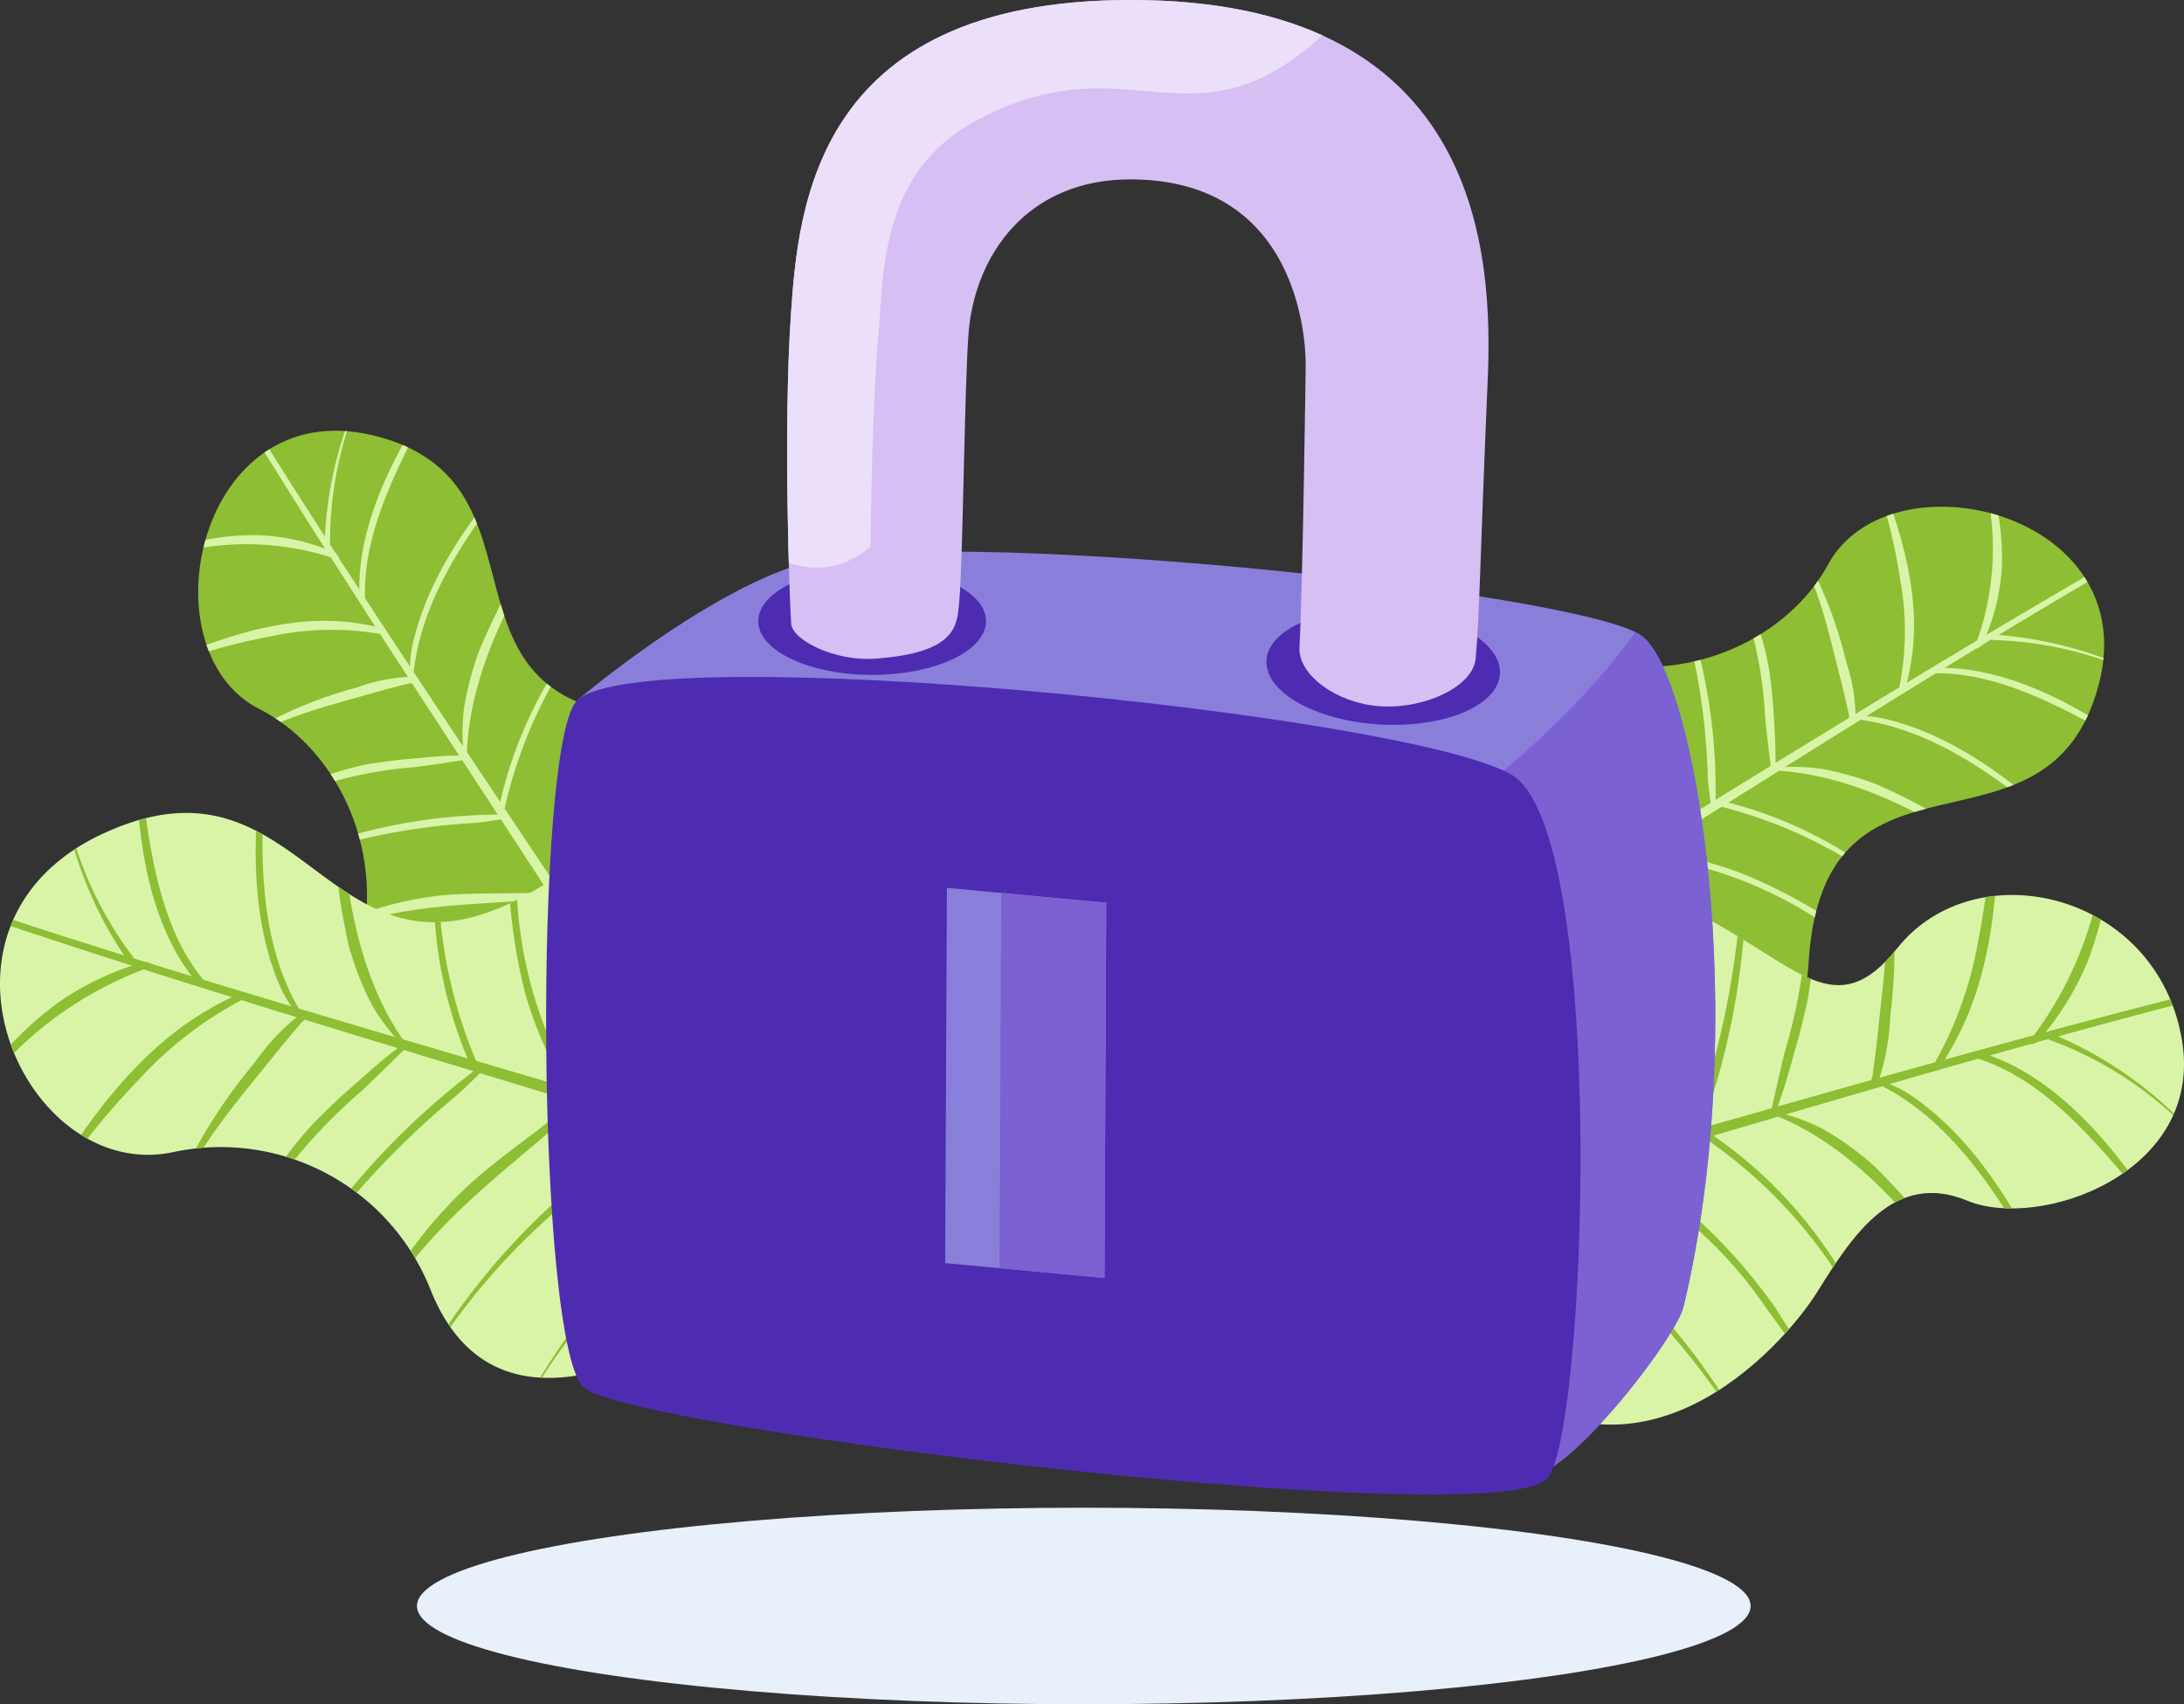 <svg xmlns="http://www.w3.org/2000/svg" xmlns:xlink="http://www.w3.org/1999/xlink" width="148.767" height="116.115" viewBox="0 0 148.767 116.115"><rect x="0" y="0" width="148.767" height="116.115" fill="#333333" stroke="none"/><defs><clipPath id="a"><path d="M459.594,251.962s10-26.858-9.562-27.537c-16.373-.57-6.333-16.109-19.415-19.209-11.915-2.822-15.559,14.689-7.683,18.663,4.918,2.481,8.684,9.169,6.848,16.5S431.443,255.544,459.594,251.962Z" transform="translate(-418.755 -204.91)" fill="none"/></clipPath><clipPath id="b"><path d="M461.557,270.022s-7.946-30.468-27.305-16.915c-16.2,11.343-16.689-9.36-31.368-2.585-13.371,6.171-5.409,23.956,4.812,21.7a15.374,15.374,0,0,1,17.44,9.325C428.169,289.216,436.69,293.47,461.557,270.022Z" transform="translate(-395.836 -249.127)" fill="none"/></clipPath><clipPath id="c"><path d="M557.413,253.507s26.564,10.757,27.8-8.778c1.033-16.35,16.282-5.874,19.75-18.863,3.159-11.831-14.241-15.969-18.437-8.209-2.62,4.847-9.411,8.42-16.685,6.378S554.631,225.266,557.413,253.507Z" transform="translate(-556.844 -213.702)" fill="none"/></clipPath><clipPath id="d"><path d="M555.386,270.051s12.566-14.659,21.494-10.039c6.577,3.4,9.16,7.495,13.365,2.223,5.348-6.705,17.737-3.8,19.393,6.307,1.479,9.029-9.692,12.947-14.636,10.9s-7.79,2.328-10.2,6.2-12.415,14.967-23.2,5.036C550.7,280.632,555.386,270.051,555.386,270.051Z" transform="translate(-554.384 -258.616)" fill="none"/></clipPath><clipPath id="e"><path d="M469.033,237.89l-6.384-8.9s8.388-7.115,15.053-9.209c9.092-2.858,53.262,1.849,57.4,4.837,3.764,2.719,7.539,26.216,2.874,45.724-.454,1.9-6.446,9.861-9.713,11.369C523.8,283.768,469.033,237.89,469.033,237.89Z" transform="translate(-462.649 -218.893)" fill="none"/></clipPath><clipPath id="f"><path d="M505.268,257.795l10.853,1.013L516,284.374l-10.853-1.013Z" transform="translate(-505.147 -257.795)" fill="none"/></clipPath><clipPath id="g"><path d="M521.771,199.194c.24-4.825.422-19.1.422-19.1s.456-12.666-11.785-12.787c-7.239-.072-10.776,5.245-11.179,10.5-.285,3.721-.378,15.711-.642,18.37-.149,1.5-.135,3.382-5.708,3.785-2.726.2-5.641-1.246-5.73-2.378-.1-1.243-.557-13.129-.022-21.024.506-7.459,1.657-21.925,24.164-21.464,22.88.468,23.672,17.389,23.3,25.934-.535,12.41-.545,15.99-.822,18.939-.178,1.9-3.511,3.464-6.579,3.231C524.313,202.981,521.677,201.086,521.771,199.194Z" transform="translate(-486.873 -155.086)" fill="none"/></clipPath></defs><g transform="translate(-203.911 -304.531)"><g transform="translate(-191.924 149.446)"><g transform="translate(409.334 184.431)"><path d="M459.594,251.962s10-26.858-9.562-27.537c-16.373-.57-6.333-16.109-19.415-19.209-11.915-2.822-15.559,14.689-7.683,18.663,4.918,2.481,8.684,9.169,6.848,16.5S431.443,255.544,459.594,251.962Z" transform="translate(-418.755 -204.91)" fill="#8dbe34" fill-rule="evenodd"/><g transform="translate(0 0)"><g clip-path="url(#a)"><g transform="translate(-2.61 -3.277)"><path d="M425.563,209.826a27.047,27.047,0,0,1,2.717-10.459s.033-.065.058.034a25.329,25.329,0,0,0-2.423,10.868l-.032.053.405.627.044.019.194.305a.128.128,0,0,1-.018.014q.7,1.075,1.4,2.146c-.027-3.853,1.688-7.667,3.328-10.5.324-.561.66-1.114.995-1.667,0,0,.144-.253.208.144-2.136,4.081-4.295,8.349-4.138,12.627q1.522,2.328,3.056,4.644a8.141,8.141,0,0,1,.159-1.382c1.014-4.659,3.917-8.6,6.807-12.018,0,0,.283-.392.288-.052l-.438.583c-.594.8-1.179,1.613-1.747,2.431-.072.1-.072.1-.147.207-2.255,3.152-4.225,6.694-4.667,10.616q1.677,2.531,3.361,5.056a13.916,13.916,0,0,1,.055-2.491q.08-.526.187-1.047a21.811,21.811,0,0,1,.8-2.821s.859-2.083,1.525-3.3a32.338,32.338,0,0,1,2.234-3.49s.28-.416.339.147c-.08.122-.16.244-.239.368-2.528,3.967-4.474,8.678-4.632,13.03q1.132,1.7,2.265,3.393a28.939,28.939,0,0,1,5.6-11.6s.133-.174.155.141a31.677,31.677,0,0,0-5.454,11.91q1.573,2.354,3.146,4.712a26.93,26.93,0,0,1,1.312-6.115,36.239,36.239,0,0,1,3.167-6.46l1.264-1.838s.29-.456.343.048c-.507.8-1.2,1.977-1.2,1.977-.082.132-.162.265-.243.4a28.673,28.673,0,0,0-4.235,11.6c-.028.269-.062.587-.09.861q1.511,2.27,3.017,4.547a44.879,44.879,0,0,1,7.242-17.045s.26-.413.283-.153a49.757,49.757,0,0,0-7.234,17.638q1.2,1.815,2.391,3.638c.137-.574.26-1.041.26-1.041a37.382,37.382,0,0,1,10.5-15.334,1.058,1.058,0,0,1,.345-.043l-.026.3A37.411,37.411,0,0,0,447.8,241.3s-.257.68-.5,1.4q1.755,2.687,3.491,5.4s.826,1.316,1.515,2.443c0,0,.617,1.2,1.267,2.506,0,0,.351.572-.2.418-.5-.737-1.013-1.452-1.543-2.158,0,0-1.646-2.59-2.8-4.417q-1-1.58-2-3.154c-.616.058-1.55.14-2.3.175a54.057,54.057,0,0,0-8.17.835,35.712,35.712,0,0,0-10.319,3.808l-.118,0a41.869,41.869,0,0,1,16.766-5.228l.143-.015a16.5,16.5,0,0,1,2.935-.121c.244.027.509.065.75.1l.009-.045q-1.345-2.1-2.7-4.2l-.645.053c-.815-.065-1.631-.128-2.447-.175,0,0-1.543-.133-2.855-.128a34.3,34.3,0,0,0-13.7,3.287l-.244-.024a36.168,36.168,0,0,1,16.763-3.855c.845.054,1.69.13,2.533.2,0,0,.058.017.221.059q-1.3-2.009-2.608-4.013c-5.542.645-11.089.107-16.965,3.226l-.244.017.044-.141a23.41,23.41,0,0,1,9.557-3.265c2.423-.228,4.893-.064,7.345-.239q-1.614-2.475-3.232-4.945c-.524.086-1.283.2-1.885.25a43.978,43.978,0,0,0-11.7,2.279l-.341-.022a2.519,2.519,0,0,1,.616-.386,38.092,38.092,0,0,1,13.1-2.451l-2.419-3.7c-.888.139-2.5.385-3.4.488a27.289,27.289,0,0,0-8.3,1.981l-.2-.084a1.311,1.311,0,0,1,.434-.406,20.148,20.148,0,0,1,5.159-1.732s1.437-.226,2.4-.312c1.232-.108,2.467-.243,3.694-.256q-1.6-2.454-3.2-4.908c-.085-.01,0,0-.221,0,0,0-1.545.382-2.558.68-2.972.848-6.023,1.588-8.714,3.213l-.212-.015.045-.177a28.354,28.354,0,0,1,7.88-3.423,12,12,0,0,1,3.493-.724q-.952-1.464-1.9-2.93a.542.542,0,0,1-.065-.011,19.387,19.387,0,0,0-7.292.16,39.648,39.648,0,0,0-7.476,2.138l-.163-.077a1.93,1.93,0,0,1,.5-.37c3.7-1.643,7.6-2.861,11.3-2.722a16.137,16.137,0,0,1,2.867.375q-1.518-2.351-3.021-4.709a18.81,18.81,0,0,0-11.286-.062s-.549-.179.271-.458A17.3,17.3,0,0,1,421,209.74a14.493,14.493,0,0,1,4.576.919q-2.163-3.4-4.284-6.827l-.146-.237s-.194-.335.306-.236Q423.489,206.613,425.563,209.826Z" transform="translate(-414.323 -199.346)" fill="#d8f4a7" fill-rule="evenodd"/></g></g></g></g><g transform="translate(395.836 210.473)"><path d="M461.557,270.022s-7.946-30.468-27.305-16.915c-16.2,11.343-16.689-9.36-31.368-2.585-13.371,6.171-5.409,23.956,4.812,21.7a15.374,15.374,0,0,1,17.44,9.325C428.169,289.216,436.69,293.47,461.557,270.022Z" transform="translate(-395.836 -249.127)" fill="#d9f4a7" fill-rule="evenodd"/><g transform="translate(0 0)"><g clip-path="url(#b)"><g transform="translate(-1.46 -3.793)"><path d="M403.263,256.179a26.912,26.912,0,0,1-4.232-11.014s-.012-.08.078-.013a25.105,25.105,0,0,0,4.785,11.155l0,.069.8.249.055-.015.388.124a.147.147,0,0,1-.008.025q1.378.427,2.756.848c-2.553-3.314-3.4-7.854-3.669-11.491-.054-.72-.092-1.441-.132-2.162,0,0-.026-.323.3-.026.611,5.075,1.323,10.328,4.281,13.916q3,.914,6,1.809a7.966,7.966,0,0,1-.752-1.31c-2.076-4.764-1.858-10.276-1.3-15.318,0,0,.017-.543.245-.254-.014.274-.028.547-.041.822-.049,1.123-.082,2.247-.1,3.367,0,.143,0,.142-.006.284-.113,4.357.306,8.846,2.451,12.559q3.281.979,6.565,1.944a13.54,13.54,0,0,1-1.58-2.195c-.179-.342-.347-.69-.506-1.041a21.715,21.715,0,0,1-1.08-3.017s-.535-2.424-.686-3.954a34.526,34.526,0,0,1-.13-4.635s0-.562.424-.118q0,.245.01.49c.158,5.259,1.366,10.742,4.068,14.622l4.415,1.3a29.981,29.981,0,0,1-2.2-14.086s.015-.246.243.01a32.639,32.639,0,0,0,2.538,14.247q3.066.9,6.132,1.8a26.606,26.606,0,0,1-2.741-6.24,37.471,37.471,0,0,1-1.174-7.879l.016-2.5s-.019-.6.363-.207c.033,1.058.135,2.579.135,2.579.008.174.017.347.026.521a29.027,29.027,0,0,0,3.517,13.1l.478.81q2.95.872,5.9,1.753a45.965,45.965,0,0,1-4.178-19.983s-.019-.545.174-.336a50.806,50.806,0,0,0,4.574,20.49q2.349.7,4.7,1.419c-.244-.6-.432-1.088-.432-1.088-1.987-6.684-1.575-13.981.092-20.855a1.4,1.4,0,0,1,.306-.287l.171.278c-1.545,6.76-1.92,13.923.1,20.591,0,0,.2.775.436,1.567q3.459,1.057,6.916,2.147s1.661.541,3.067,1.018c0,0,1.385.594,2.869,1.253,0,0,.714.241.08.507-.963-.28-1.932-.525-2.907-.752,0,0-3.291-1.051-5.6-1.8q-2-.645-4.007-1.28c-.557.5-1.406,1.241-2.111,1.816a72.2,72.2,0,0,0-7.352,6.629,46,46,0,0,0-7.479,10.755l-.112.088a54.407,54.407,0,0,1,12.781-16.642l.128-.116a22,22,0,0,1,2.759-2.226c.254-.154.535-.312.793-.453l-.021-.045q-2.678-.846-5.361-1.679l-.589.512c-.83.533-1.661,1.068-2.481,1.618,0,0-1.578,1-2.845,1.953a45.045,45.045,0,0,0-11.088,12.747l-.251.155a47.54,47.54,0,0,1,13.678-15.452c.853-.565,1.719-1.109,2.584-1.654,0,0,.068-.028.253-.109q-2.575-.8-5.154-1.587c-4.934,4.564-10.651,8.109-14.286,15.055l-.224.191-.049-.154a30.267,30.267,0,0,1,7.1-9.734c2.193-1.949,4.689-3.591,6.944-5.516q-3.183-.974-6.368-1.942c-.449.454-1.108,1.1-1.658,1.578a58.157,58.157,0,0,0-9.819,10.431l-.345.227a3.091,3.091,0,0,1,.342-.78,50.392,50.392,0,0,1,11.053-11.586l-4.762-1.449c-.768.763-2.162,2.138-2.97,2.884a35.845,35.845,0,0,0-6.72,7.71l-.249.072a1.494,1.494,0,0,1,.153-.665,26.085,26.085,0,0,1,3.852-5.228s1.241-1.235,2.119-2.007c1.12-.984,2.226-1.994,3.4-2.892q-3.16-.963-6.315-1.932c-.088.052,0,0-.21.164,0,0-1.243,1.446-2.027,2.437-2.317,2.882-4.781,5.728-6.318,9.08l-.215.14-.072-.186a36.082,36.082,0,0,1,5.373-8.658,15.859,15.859,0,0,1,2.9-3.152q-1.879-.579-3.757-1.163a.657.657,0,0,1-.07.038,25.988,25.988,0,0,0-6.946,5.409,51.906,51.906,0,0,0-5.825,7.254l-.208.052a2.317,2.317,0,0,1,.241-.683c2.5-4.093,5.473-7.97,9.141-10.524a21.653,21.653,0,0,1,3.017-1.747q-3.009-.937-6.01-1.891a25.137,25.137,0,0,0-10.952,8.1s-.648.241-.038-.592a22.922,22.922,0,0,1,5.178-5.25,19.256,19.256,0,0,1,5.027-2.512q-4.323-1.381-8.619-2.811l-.3-.1s-.408-.15.141-.425Q399.15,254.9,403.263,256.179Z" transform="translate(-393.356 -242.686)" fill="#8ebe34" fill-rule="evenodd"/></g></g></g></g><g transform="translate(490.664 189.609)"><path d="M557.413,253.507s26.564,10.757,27.8-8.778c1.033-16.35,16.282-5.874,19.75-18.863,3.159-11.831-14.241-15.969-18.437-8.209-2.62,4.847-9.411,8.42-16.685,6.378S554.631,225.266,557.413,253.507Z" transform="translate(-556.844 -213.702)" fill="#8dbe34" fill-rule="evenodd"/><g clip-path="url(#c)"><g transform="translate(-3.124 -2.748)"><path d="M595.979,220.522a27.043,27.043,0,0,1,10.378,3.012s.065.035-.035.058a25.321,25.321,0,0,0-10.795-2.73l-.052-.034-.638.388-.021.044-.31.185a.111.111,0,0,1-.014-.018q-1.095.665-2.185,1.334c3.852.082,7.616,1.9,10.4,3.624.552.34,1.095.691,1.639,1.042,0,0,.249.151-.15.2-4.019-2.25-8.224-4.53-12.5-4.494q-2.37,1.456-4.728,2.924a8.125,8.125,0,0,1,1.376.2c4.629,1.146,8.49,4.159,11.82,7.144,0,0,.383.294.044.29l-.571-.455c-.783-.616-1.578-1.224-2.38-1.816-.1-.075-.1-.075-.2-.152-3.086-2.343-6.572-4.413-10.48-4.966q-2.578,1.6-5.148,3.216a13.875,13.875,0,0,1,2.487.126q.524.095,1.042.217a21.662,21.662,0,0,1,2.8.876s2.058.918,3.251,1.618a32.338,32.338,0,0,1,3.426,2.332s.407.292-.157.335l-.36-.249c-3.894-2.639-8.548-4.718-12.894-5l-3.456,2.168A28.939,28.939,0,0,1,589,237.867s.17.138-.145.151a31.67,31.67,0,0,0-11.751-5.789q-2.4,1.505-4.8,3.011a26.931,26.931,0,0,1,6.075,1.485,36.185,36.185,0,0,1,6.367,3.349l1.8,1.315s.448.3-.058.342c-.783-.53-1.942-1.257-1.942-1.257-.13-.085-.26-.17-.391-.254a28.677,28.677,0,0,0-11.48-4.562l-.858-.114q-2.313,1.446-4.631,2.887a44.9,44.9,0,0,1,16.833,7.722s.405.272.144.288a49.753,49.753,0,0,0-17.425-7.731q-1.848,1.147-3.7,2.287c.57.153,1.033.289,1.033.289a37.382,37.382,0,0,1,15.03,10.927,1.048,1.048,0,0,1,.034.346l-.3-.034a37.4,37.4,0,0,0-14.949-10.666s-.672-.277-1.382-.536q-2.736,1.678-5.495,3.337s-1.339.789-2.485,1.445c0,0-1.219.582-2.541,1.2,0,0-.582.335-.412-.213.751-.475,1.481-.972,2.2-1.481,0,0,2.636-1.572,4.495-2.67q1.608-.953,3.211-1.915c-.041-.617-.1-1.553-.111-2.307a53.918,53.918,0,0,0-.6-8.191,35.72,35.72,0,0,0-3.514-10.424v-.118A41.865,41.865,0,0,1,562,236.892l.011.143a16.45,16.45,0,0,1,.038,2.938c-.034.244-.08.507-.124.746l.045.011q2.138-1.285,4.27-2.579l-.035-.647c.088-.813.174-1.626.244-2.441,0,0,.177-1.538.209-2.851a34.3,34.3,0,0,0-2.9-13.787l.031-.243a36.163,36.163,0,0,1,3.378,16.865c-.078.843-.177,1.685-.276,2.527,0,0-.019.058-.066.22q2.045-1.244,4.086-2.494c-.488-5.557.207-11.088-2.743-17.049l-.011-.244.14.048a23.414,23.414,0,0,1,2.993,9.646c.159,2.428-.075,4.893.031,7.349q2.52-1.543,5.035-3.09c-.072-.526-.165-1.288-.2-1.891a43.987,43.987,0,0,0-1.946-11.762l.032-.34a2.518,2.518,0,0,1,.369.627,38.1,38.1,0,0,1,2.078,13.159l3.763-2.313c-.114-.892-.314-2.507-.392-3.417a27.275,27.275,0,0,0-1.745-8.347l.089-.2a1.308,1.308,0,0,1,.393.445,20.146,20.146,0,0,1,1.585,5.206s.186,1.443.243,2.411c.074,1.234.173,2.473.151,3.7q2.5-1.535,5-3.062c.012-.084,0,0,0-.221,0,0-.337-1.555-.607-2.576-.763-2.995-1.416-6.066-2.965-8.8l.021-.211.175.05a28.344,28.344,0,0,1,3.2,7.973,12,12,0,0,1,.625,3.513q1.49-.91,2.982-1.815a.584.584,0,0,1,.012-.065,19.386,19.386,0,0,0,.047-7.294,39.732,39.732,0,0,0-1.925-7.533l.081-.161a1.933,1.933,0,0,1,.356.512c1.537,3.741,2.644,7.68,2.4,11.374a16.119,16.119,0,0,1-.456,2.854q2.393-1.45,4.793-2.886a18.809,18.809,0,0,0,.382-11.28s.2-.544.451.284a17.292,17.292,0,0,1,.845,6.072,14.489,14.489,0,0,1-1.049,4.548q3.462-2.066,6.945-4.089l.241-.139s.34-.184.227.313Q599.25,218.54,595.979,220.522Z" transform="translate(-551.539 -209.035)" fill="#d8f4a7" fill-rule="evenodd"/></g></g></g><g transform="translate(489.215 216.062)"><path d="M555.386,270.051s12.566-14.659,21.494-10.039c6.577,3.4,9.16,7.495,13.365,2.223,5.348-6.705,17.737-3.8,19.393,6.307,1.479,9.029-9.692,12.947-14.636,10.9s-7.79,2.328-10.2,6.2-12.415,14.967-23.2,5.036C550.7,280.632,555.386,270.051,555.386,270.051Z" transform="translate(-554.384 -258.616)" fill="#d9f4a7" fill-rule="evenodd"/><g transform="translate(0 0)"><g clip-path="url(#d)"><g transform="translate(-9.531 -6.388)"><path d="M594.548,263.791a26.906,26.906,0,0,1,9.52,6.97s.053.061-.058.054a25.1,25.1,0,0,0-10.061-6.791l-.04-.057-.81.225-.039.042-.392.105a.172.172,0,0,1-.007-.025q-1.39.386-2.776.779c3.94,1.406,7.106,4.767,9.3,7.677.435.576.857,1.162,1.281,1.747,0,0,.2.258-.235.183-3.261-3.936-6.7-7.969-11.131-9.386q-3.016.854-6.025,1.726a8.007,8.007,0,0,1,1.342.7c4.324,2.883,7.122,7.637,9.385,12.177,0,0,.28.466-.068.346q-.2-.357-.41-.713-.849-1.456-1.742-2.883c-.077-.12-.075-.12-.149-.243-2.262-3.725-5.044-7.273-8.857-9.234q-3.288.952-6.573,1.918a13.534,13.534,0,0,1,2.516.991c.335.19.665.392.989.6a21.674,21.674,0,0,1,2.54,1.952s1.762,1.749,2.717,2.954a34.522,34.522,0,0,1,2.617,3.827s.305.472-.293.329q-.136-.2-.274-.407c-2.979-4.337-6.962-8.294-11.334-10.095q-2.208.648-4.415,1.3a29.981,29.981,0,0,1,9.472,10.655s.121.215-.209.123a32.639,32.639,0,0,0-9.845-10.607q-3.065.9-6.132,1.8a26.63,26.63,0,0,1,5.682,3.763,37.528,37.528,0,0,1,5.251,5.99l1.341,2.114s.343.5-.194.37c-.6-.872-1.51-2.1-1.51-2.1-.1-.142-.2-.283-.3-.423a29.049,29.049,0,0,0-10.048-9.115l-.84-.422q-2.953.863-5.91,1.719a45.965,45.965,0,0,1,14.328,14.543s.311.448.035.377a50.8,50.8,0,0,0-14.934-14.755q-2.356.679-4.718,1.349c.528.369.952.682.952.682,5.288,4.546,8.891,10.9,11.209,17.587a1.4,1.4,0,0,1-.1.406l-.294-.141c-2.359-6.521-5.92-12.747-11.228-17.26,0,0-.585-.544-1.214-1.082q-3.481.983-6.978,1.938s-1.69.444-3.13.8c0,0-1.487.249-3.09.5,0,0-.731.184-.342-.383.961-.286,1.908-.6,2.851-.941,0,0,3.337-.9,5.685-1.517q2.032-.541,4.063-1.092c.2-.719.511-1.8.792-2.67a72.16,72.16,0,0,0,2.594-9.552,45.976,45.976,0,0,0,.469-13.092l.047-.135a54.393,54.393,0,0,1-1.742,20.912l-.045.167a22.1,22.1,0,0,1-1.114,3.365c-.131.266-.282.551-.422.809l.042.027q2.71-.738,5.417-1.49l.218-.75c.41-.9.818-1.8,1.21-2.7,0,0,.786-1.7,1.335-3.182a45.05,45.05,0,0,0,2.426-16.72l.127-.267a47.54,47.54,0,0,1-3.14,20.4c-.412.936-.845,1.863-1.277,2.789,0,0-.042.059-.154.229q2.6-.724,5.193-1.455c1.68-6.509,4.568-12.583,3.867-20.391l.085-.282.125.1a30.273,30.273,0,0,1-.7,12.027c-.789,2.825-2,5.557-2.854,8.4q3.2-.9,6.406-1.812c.133-.625.336-1.526.54-2.225a58.2,58.2,0,0,0,2.613-14.085l.167-.378a3.076,3.076,0,0,1,.134.841,50.39,50.39,0,0,1-3.024,15.725l4.789-1.358c.233-1.057.661-2.968.938-4.033a35.849,35.849,0,0,0,1.478-10.12l.17-.2a1.5,1.5,0,0,1,.231.643,26.086,26.086,0,0,1-.41,6.48s-.375,1.71-.7,2.835c-.409,1.434-.793,2.881-1.3,4.274q3.18-.9,6.357-1.793a1.209,1.209,0,0,0,.088-.252s.263-1.889.386-3.146c.389-3.677.922-7.4.4-11.054l.105-.234.16.117a36.047,36.047,0,0,1,.167,10.188,15.868,15.868,0,0,1-.734,4.221q1.894-.531,3.788-1.056a.755.755,0,0,1,.038-.07,25.978,25.978,0,0,0,2.914-8.307,51.946,51.946,0,0,0,.973-9.252l.147-.156a2.3,2.3,0,0,1,.167.705c.117,4.792-.289,9.664-1.991,13.8a21.642,21.642,0,0,1-1.591,3.1q3.038-.84,6.077-1.662a25.137,25.137,0,0,0,4.824-12.742s.415-.554.353.477a22.937,22.937,0,0,1-1.514,7.217,19.263,19.263,0,0,1-2.868,4.833q4.382-1.179,8.769-2.3l.3-.077s.423-.095.111.434Q598.7,262.643,594.548,263.791Z" transform="translate(-538.201 -247.769)" fill="#8ebe34" fill-rule="evenodd"/></g></g></g></g><g transform="translate(433.035 155.086)"><path d="M469.033,237.89l-6.384-8.9s8.388-7.115,15.053-9.209c9.092-2.858,53.262,1.849,57.4,4.837,3.764,2.719,7.539,26.216,2.874,45.724-.454,1.9-6.446,9.861-9.713,11.369C523.8,283.768,469.033,237.89,469.033,237.89Z" transform="translate(-460.498 -181.312)" fill="#897fdb" fill-rule="evenodd"/><g transform="translate(2.151 37.58)"><g clip-path="url(#e)"><g transform="translate(57.875 2.106)"><path d="M562,238.511s10.043-6.987,14.637-15.094,14.736,37.933,5.226,54.5-20.944,15.965-20.944,15.965S563.237,238.7,562,238.511Z" transform="translate(-560.915 -222.468)" fill="#7b61d2" fill-rule="evenodd"/></g></g></g><path d="M461.148,234.948c-3.037,2.653-2.84,44.451.476,46.912,3.914,2.906,61.621,9.85,65.517,6.2,2.725-2.55,4.24-44.271-2.424-48.031C517.29,235.841,465.917,230.782,461.148,234.948Z" transform="translate(-458.997 -187.272)" fill="#4d2cb1" fill-rule="evenodd"/><g transform="translate(27.181 60.492)"><path d="M505.268,257.795l10.853,1.013L516,284.374l-10.853-1.013Z" transform="translate(-505.147 -257.795)" fill="#897fdb" fill-rule="evenodd"/><g clip-path="url(#f)"><g transform="translate(3.694 -0.152)"><path d="M511.549,257.536l7.471.7-.13,27.4-7.47-.7Z" transform="translate(-511.419 -257.536)" fill="#7b61d2" fill-rule="evenodd"/></g></g></g><g transform="translate(14.451 38.656)"><ellipse cx="7.758" cy="3.663" rx="7.758" ry="3.663" fill="#4d2cb1"/></g><g transform="translate(48.843 41.082)"><ellipse cx="3.914" cy="7.964" rx="3.914" ry="7.964" transform="translate(0 7.815) rotate(-86.683)" fill="#4d2cb1"/></g><g transform="translate(16.418)"><path d="M521.771,199.194c.24-4.825.422-19.1.422-19.1s.456-12.666-11.785-12.787c-7.239-.072-10.776,5.245-11.179,10.5-.285,3.721-.378,15.711-.642,18.37-.149,1.5-.135,3.382-5.708,3.785-2.726.2-5.641-1.246-5.73-2.378-.1-1.243-.557-13.129-.022-21.024.506-7.459,1.657-21.925,24.164-21.464,22.88.468,23.672,17.389,23.3,25.934-.535,12.41-.545,15.99-.822,18.939-.178,1.9-3.511,3.464-6.579,3.231C524.313,202.981,521.677,201.086,521.771,199.194Z" transform="translate(-486.873 -155.086)" fill="#d6bff2" fill-rule="evenodd"/><g clip-path="url(#g)"><g transform="translate(-3.698 -8.79)"><path d="M481.682,185.712s4.192,3.974,8.3.477c0,0,.02-8.644.578-15.144.306-3.564.18-10.377,6.47-13.8,10.859-5.907,14.886,2.693,24.317-6.444,3.171-3.072,3.439-13.694-13.407-9.792S476.415,159.465,481.682,185.712Z" transform="translate(-480.594 -140.161)" fill="#ebdff9" fill-rule="evenodd"/></g></g></g></g></g><ellipse cx="45.422" cy="6.695" rx="45.422" ry="6.695" transform="translate(232.314 407.256)" fill="#e8f0f9"/></g></svg>